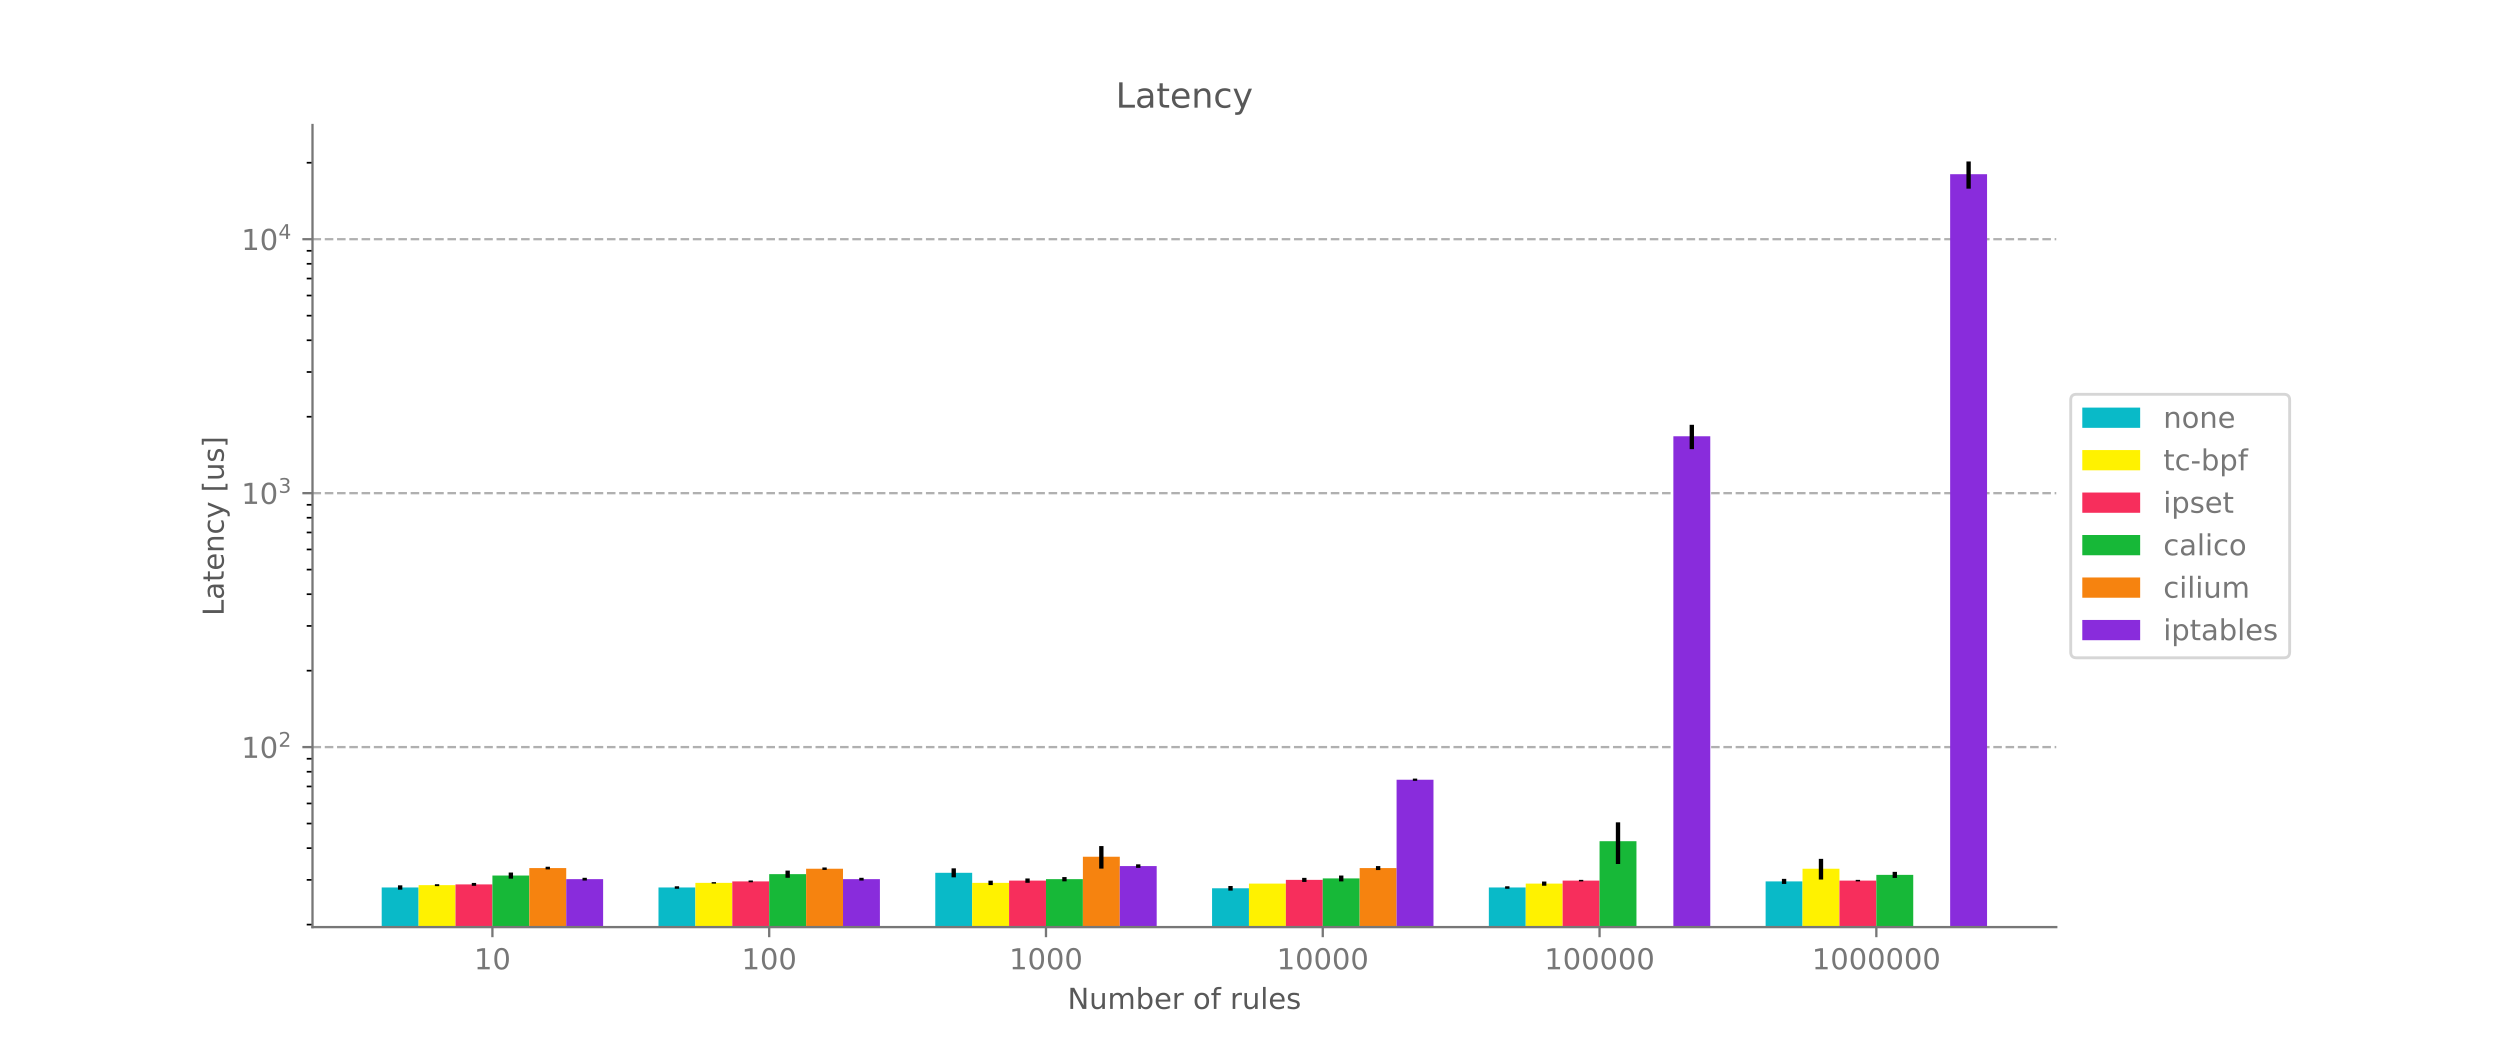 <?xml version="1.0" encoding="utf-8" standalone="no"?>
<!DOCTYPE svg PUBLIC "-//W3C//DTD SVG 1.1//EN"
  "http://www.w3.org/Graphics/SVG/1.1/DTD/svg11.dtd">
<!-- Created with matplotlib (https://matplotlib.org/) -->
<svg height="360pt" version="1.1" viewBox="0 0 864 360" width="864pt" xmlns="http://www.w3.org/2000/svg" xmlns:xlink="http://www.w3.org/1999/xlink">
 <defs>
  <style type="text/css">*{stroke-linecap:butt;stroke-linejoin:round;}</style>
 </defs>
 <g id="figure_1">
  <g id="patch_1">
   <path d="M 0 360 
L 864 360 
L 864 0 
L 0 0 
z
" style="fill:#ffffff;"/>
  </g>
  <g id="axes_1">
   <g id="patch_2">
    <path d="M 108 320.4 
L 710.64 320.4 
L 710.64 43.2 
L 108 43.2 
z
" style="fill:#ffffff;"/>
   </g>
   <g id="matplotlib.axis_1">
    <g id="xtick_1">
     <g id="line2d_1">
      <defs>
       <path d="M 0 0 
L 0 3.5 
" id="mad98654658" style="stroke:#777777;stroke-width:0.8;"/>
      </defs>
      <g>
       <use style="fill:#777777;stroke:#777777;stroke-width:0.8;" x="170.177" xlink:href="#mad98654658" y="320.4"/>
      </g>
     </g>
     <g id="text_1">
      <!-- 10 -->
      <g style="fill:#777777;" transform="translate(163.815 334.998)scale(0.1 -0.1)">
       <defs>
        <path d="M 12.406 8.297 
L 28.516 8.297 
L 28.516 63.922 
L 10.984 60.406 
L 10.984 69.391 
L 28.422 72.906 
L 38.281 72.906 
L 38.281 8.297 
L 54.391 8.297 
L 54.391 0 
L 12.406 0 
z
" id="DejaVuSans-49"/>
        <path d="M 31.781 66.406 
Q 24.172 66.406 20.328 58.906 
Q 16.5 51.422 16.5 36.375 
Q 16.5 21.391 20.328 13.891 
Q 24.172 6.391 31.781 6.391 
Q 39.453 6.391 43.281 13.891 
Q 47.125 21.391 47.125 36.375 
Q 47.125 51.422 43.281 58.906 
Q 39.453 66.406 31.781 66.406 
z
M 31.781 74.219 
Q 44.047 74.219 50.516 64.516 
Q 56.984 54.828 56.984 36.375 
Q 56.984 17.969 50.516 8.266 
Q 44.047 -1.422 31.781 -1.422 
Q 19.531 -1.422 13.062 8.266 
Q 6.594 17.969 6.594 36.375 
Q 6.594 54.828 13.062 64.516 
Q 19.531 74.219 31.781 74.219 
z
" id="DejaVuSans-48"/>
       </defs>
       <use xlink:href="#DejaVuSans-49"/>
       <use x="63.623" xlink:href="#DejaVuSans-48"/>
      </g>
     </g>
    </g>
    <g id="xtick_2">
     <g id="line2d_2">
      <g>
       <use style="fill:#777777;stroke:#777777;stroke-width:0.8;" x="265.834" xlink:href="#mad98654658" y="320.4"/>
      </g>
     </g>
     <g id="text_2">
      <!-- 100 -->
      <g style="fill:#777777;" transform="translate(256.291 334.998)scale(0.1 -0.1)">
       <use xlink:href="#DejaVuSans-49"/>
       <use x="63.623" xlink:href="#DejaVuSans-48"/>
       <use x="127.246" xlink:href="#DejaVuSans-48"/>
      </g>
     </g>
    </g>
    <g id="xtick_3">
     <g id="line2d_3">
      <g>
       <use style="fill:#777777;stroke:#777777;stroke-width:0.8;" x="361.491" xlink:href="#mad98654658" y="320.4"/>
      </g>
     </g>
     <g id="text_3">
      <!-- 1000 -->
      <g style="fill:#777777;" transform="translate(348.766 334.998)scale(0.1 -0.1)">
       <use xlink:href="#DejaVuSans-49"/>
       <use x="63.623" xlink:href="#DejaVuSans-48"/>
       <use x="127.246" xlink:href="#DejaVuSans-48"/>
       <use x="190.869" xlink:href="#DejaVuSans-48"/>
      </g>
     </g>
    </g>
    <g id="xtick_4">
     <g id="line2d_4">
      <g>
       <use style="fill:#777777;stroke:#777777;stroke-width:0.8;" x="457.149" xlink:href="#mad98654658" y="320.4"/>
      </g>
     </g>
     <g id="text_4">
      <!-- 10000 -->
      <g style="fill:#777777;" transform="translate(441.242 334.998)scale(0.1 -0.1)">
       <use xlink:href="#DejaVuSans-49"/>
       <use x="63.623" xlink:href="#DejaVuSans-48"/>
       <use x="127.246" xlink:href="#DejaVuSans-48"/>
       <use x="190.869" xlink:href="#DejaVuSans-48"/>
       <use x="254.492" xlink:href="#DejaVuSans-48"/>
      </g>
     </g>
    </g>
    <g id="xtick_5">
     <g id="line2d_5">
      <g>
       <use style="fill:#777777;stroke:#777777;stroke-width:0.8;" x="552.806" xlink:href="#mad98654658" y="320.4"/>
      </g>
     </g>
     <g id="text_5">
      <!-- 100000 -->
      <g style="fill:#777777;" transform="translate(533.718 334.998)scale(0.1 -0.1)">
       <use xlink:href="#DejaVuSans-49"/>
       <use x="63.623" xlink:href="#DejaVuSans-48"/>
       <use x="127.246" xlink:href="#DejaVuSans-48"/>
       <use x="190.869" xlink:href="#DejaVuSans-48"/>
       <use x="254.492" xlink:href="#DejaVuSans-48"/>
       <use x="318.115" xlink:href="#DejaVuSans-48"/>
      </g>
     </g>
    </g>
    <g id="xtick_6">
     <g id="line2d_6">
      <g>
       <use style="fill:#777777;stroke:#777777;stroke-width:0.8;" x="648.463" xlink:href="#mad98654658" y="320.4"/>
      </g>
     </g>
     <g id="text_6">
      <!-- 1000000 -->
      <g style="fill:#777777;" transform="translate(626.194 334.998)scale(0.1 -0.1)">
       <use xlink:href="#DejaVuSans-49"/>
       <use x="63.623" xlink:href="#DejaVuSans-48"/>
       <use x="127.246" xlink:href="#DejaVuSans-48"/>
       <use x="190.869" xlink:href="#DejaVuSans-48"/>
       <use x="254.492" xlink:href="#DejaVuSans-48"/>
       <use x="318.115" xlink:href="#DejaVuSans-48"/>
       <use x="381.738" xlink:href="#DejaVuSans-48"/>
      </g>
     </g>
    </g>
    <g id="text_7">
     <!-- Number of rules -->
     <g style="fill:#585858;" transform="translate(368.942 348.677)scale(0.1 -0.1)">
      <defs>
       <path d="M 9.812 72.906 
L 23.094 72.906 
L 55.422 11.922 
L 55.422 72.906 
L 64.984 72.906 
L 64.984 0 
L 51.703 0 
L 19.391 60.984 
L 19.391 0 
L 9.812 0 
z
" id="DejaVuSans-78"/>
       <path d="M 8.5 21.578 
L 8.5 54.688 
L 17.484 54.688 
L 17.484 21.922 
Q 17.484 14.156 20.5 10.266 
Q 23.531 6.391 29.594 6.391 
Q 36.859 6.391 41.078 11.031 
Q 45.312 15.672 45.312 23.688 
L 45.312 54.688 
L 54.297 54.688 
L 54.297 0 
L 45.312 0 
L 45.312 8.406 
Q 42.047 3.422 37.719 1 
Q 33.406 -1.422 27.688 -1.422 
Q 18.266 -1.422 13.375 4.438 
Q 8.5 10.297 8.5 21.578 
z
M 31.109 56 
z
" id="DejaVuSans-117"/>
       <path d="M 52 44.188 
Q 55.375 50.25 60.062 53.125 
Q 64.75 56 71.094 56 
Q 79.641 56 84.281 50.016 
Q 88.922 44.047 88.922 33.016 
L 88.922 0 
L 79.891 0 
L 79.891 32.719 
Q 79.891 40.578 77.094 44.375 
Q 74.312 48.188 68.609 48.188 
Q 61.625 48.188 57.562 43.547 
Q 53.516 38.922 53.516 30.906 
L 53.516 0 
L 44.484 0 
L 44.484 32.719 
Q 44.484 40.625 41.703 44.406 
Q 38.922 48.188 33.109 48.188 
Q 26.219 48.188 22.156 43.531 
Q 18.109 38.875 18.109 30.906 
L 18.109 0 
L 9.078 0 
L 9.078 54.688 
L 18.109 54.688 
L 18.109 46.188 
Q 21.188 51.219 25.484 53.609 
Q 29.781 56 35.688 56 
Q 41.656 56 45.828 52.969 
Q 50 49.953 52 44.188 
z
" id="DejaVuSans-109"/>
       <path d="M 48.688 27.297 
Q 48.688 37.203 44.609 42.844 
Q 40.531 48.484 33.406 48.484 
Q 26.266 48.484 22.188 42.844 
Q 18.109 37.203 18.109 27.297 
Q 18.109 17.391 22.188 11.75 
Q 26.266 6.109 33.406 6.109 
Q 40.531 6.109 44.609 11.75 
Q 48.688 17.391 48.688 27.297 
z
M 18.109 46.391 
Q 20.953 51.266 25.266 53.625 
Q 29.594 56 35.594 56 
Q 45.562 56 51.781 48.094 
Q 58.016 40.188 58.016 27.297 
Q 58.016 14.406 51.781 6.484 
Q 45.562 -1.422 35.594 -1.422 
Q 29.594 -1.422 25.266 0.953 
Q 20.953 3.328 18.109 8.203 
L 18.109 0 
L 9.078 0 
L 9.078 75.984 
L 18.109 75.984 
z
" id="DejaVuSans-98"/>
       <path d="M 56.203 29.594 
L 56.203 25.203 
L 14.891 25.203 
Q 15.484 15.922 20.484 11.062 
Q 25.484 6.203 34.422 6.203 
Q 39.594 6.203 44.453 7.469 
Q 49.312 8.734 54.109 11.281 
L 54.109 2.781 
Q 49.266 0.734 44.188 -0.344 
Q 39.109 -1.422 33.891 -1.422 
Q 20.797 -1.422 13.156 6.188 
Q 5.516 13.812 5.516 26.812 
Q 5.516 40.234 12.766 48.109 
Q 20.016 56 32.328 56 
Q 43.359 56 49.781 48.891 
Q 56.203 41.797 56.203 29.594 
z
M 47.219 32.234 
Q 47.125 39.594 43.094 43.984 
Q 39.062 48.391 32.422 48.391 
Q 24.906 48.391 20.391 44.141 
Q 15.875 39.891 15.188 32.172 
z
" id="DejaVuSans-101"/>
       <path d="M 41.109 46.297 
Q 39.594 47.172 37.812 47.578 
Q 36.031 48 33.891 48 
Q 26.266 48 22.188 43.047 
Q 18.109 38.094 18.109 28.812 
L 18.109 0 
L 9.078 0 
L 9.078 54.688 
L 18.109 54.688 
L 18.109 46.188 
Q 20.953 51.172 25.484 53.578 
Q 30.031 56 36.531 56 
Q 37.453 56 38.578 55.875 
Q 39.703 55.766 41.062 55.516 
z
" id="DejaVuSans-114"/>
       <path id="DejaVuSans-32"/>
       <path d="M 30.609 48.391 
Q 23.391 48.391 19.188 42.75 
Q 14.984 37.109 14.984 27.297 
Q 14.984 17.484 19.156 11.844 
Q 23.344 6.203 30.609 6.203 
Q 37.797 6.203 41.984 11.859 
Q 46.188 17.531 46.188 27.297 
Q 46.188 37.016 41.984 42.703 
Q 37.797 48.391 30.609 48.391 
z
M 30.609 56 
Q 42.328 56 49.016 48.375 
Q 55.719 40.766 55.719 27.297 
Q 55.719 13.875 49.016 6.219 
Q 42.328 -1.422 30.609 -1.422 
Q 18.844 -1.422 12.172 6.219 
Q 5.516 13.875 5.516 27.297 
Q 5.516 40.766 12.172 48.375 
Q 18.844 56 30.609 56 
z
" id="DejaVuSans-111"/>
       <path d="M 37.109 75.984 
L 37.109 68.5 
L 28.516 68.5 
Q 23.688 68.5 21.797 66.547 
Q 19.922 64.594 19.922 59.516 
L 19.922 54.688 
L 34.719 54.688 
L 34.719 47.703 
L 19.922 47.703 
L 19.922 0 
L 10.891 0 
L 10.891 47.703 
L 2.297 47.703 
L 2.297 54.688 
L 10.891 54.688 
L 10.891 58.5 
Q 10.891 67.625 15.141 71.797 
Q 19.391 75.984 28.609 75.984 
z
" id="DejaVuSans-102"/>
       <path d="M 9.422 75.984 
L 18.406 75.984 
L 18.406 0 
L 9.422 0 
z
" id="DejaVuSans-108"/>
       <path d="M 44.281 53.078 
L 44.281 44.578 
Q 40.484 46.531 36.375 47.5 
Q 32.281 48.484 27.875 48.484 
Q 21.188 48.484 17.844 46.438 
Q 14.5 44.391 14.5 40.281 
Q 14.5 37.156 16.891 35.375 
Q 19.281 33.594 26.516 31.984 
L 29.594 31.297 
Q 39.156 29.25 43.188 25.516 
Q 47.219 21.781 47.219 15.094 
Q 47.219 7.469 41.188 3.016 
Q 35.156 -1.422 24.609 -1.422 
Q 20.219 -1.422 15.453 -0.562 
Q 10.688 0.297 5.422 2 
L 5.422 11.281 
Q 10.406 8.688 15.234 7.391 
Q 20.062 6.109 24.812 6.109 
Q 31.156 6.109 34.562 8.281 
Q 37.984 10.453 37.984 14.406 
Q 37.984 18.062 35.516 20.016 
Q 33.062 21.969 24.703 23.781 
L 21.578 24.516 
Q 13.234 26.266 9.516 29.906 
Q 5.812 33.547 5.812 39.891 
Q 5.812 47.609 11.281 51.797 
Q 16.75 56 26.812 56 
Q 31.781 56 36.172 55.266 
Q 40.578 54.547 44.281 53.078 
z
" id="DejaVuSans-115"/>
      </defs>
      <use xlink:href="#DejaVuSans-78"/>
      <use x="74.805" xlink:href="#DejaVuSans-117"/>
      <use x="138.184" xlink:href="#DejaVuSans-109"/>
      <use x="235.596" xlink:href="#DejaVuSans-98"/>
      <use x="299.072" xlink:href="#DejaVuSans-101"/>
      <use x="360.596" xlink:href="#DejaVuSans-114"/>
      <use x="401.709" xlink:href="#DejaVuSans-32"/>
      <use x="433.496" xlink:href="#DejaVuSans-111"/>
      <use x="494.678" xlink:href="#DejaVuSans-102"/>
      <use x="529.883" xlink:href="#DejaVuSans-32"/>
      <use x="561.67" xlink:href="#DejaVuSans-114"/>
      <use x="602.783" xlink:href="#DejaVuSans-117"/>
      <use x="666.162" xlink:href="#DejaVuSans-108"/>
      <use x="693.945" xlink:href="#DejaVuSans-101"/>
      <use x="755.469" xlink:href="#DejaVuSans-115"/>
     </g>
    </g>
   </g>
   <g id="matplotlib.axis_2">
    <g id="ytick_1">
     <g id="line2d_7">
      <path clip-path="url(#pce6e95bdb2)" d="M 108 258.199 
L 710.64 258.199 
" style="fill:none;stroke:#b0b0b0;stroke-dasharray:2.96,1.28;stroke-dashoffset:0;stroke-width:0.8;"/>
     </g>
     <g id="line2d_8">
      <defs>
       <path d="M 0 0 
L -3.5 0 
" id="mf655601881" style="stroke:#777777;stroke-width:0.8;"/>
      </defs>
      <g>
       <use style="fill:#777777;stroke:#777777;stroke-width:0.8;" x="108" xlink:href="#mf655601881" y="258.199"/>
      </g>
     </g>
     <g id="text_8">
      <!-- $\mathdefault{10^{2}}$ -->
      <g style="fill:#777777;" transform="translate(83.4 261.998)scale(0.1 -0.1)">
       <defs>
        <path d="M 19.188 8.297 
L 53.609 8.297 
L 53.609 0 
L 7.328 0 
L 7.328 8.297 
Q 12.938 14.109 22.625 23.891 
Q 32.328 33.688 34.812 36.531 
Q 39.547 41.844 41.422 45.531 
Q 43.312 49.219 43.312 52.781 
Q 43.312 58.594 39.234 62.25 
Q 35.156 65.922 28.609 65.922 
Q 23.969 65.922 18.812 64.312 
Q 13.672 62.703 7.812 59.422 
L 7.812 69.391 
Q 13.766 71.781 18.938 73 
Q 24.125 74.219 28.422 74.219 
Q 39.75 74.219 46.484 68.547 
Q 53.219 62.891 53.219 53.422 
Q 53.219 48.922 51.531 44.891 
Q 49.859 40.875 45.406 35.406 
Q 44.188 33.984 37.641 27.219 
Q 31.109 20.453 19.188 8.297 
z
" id="DejaVuSans-50"/>
       </defs>
       <use transform="translate(0 0.766)" xlink:href="#DejaVuSans-49"/>
       <use transform="translate(63.623 0.766)" xlink:href="#DejaVuSans-48"/>
       <use transform="translate(128.203 39.047)scale(0.7)" xlink:href="#DejaVuSans-50"/>
      </g>
     </g>
    </g>
    <g id="ytick_2">
     <g id="line2d_9">
      <path clip-path="url(#pce6e95bdb2)" d="M 108 170.434 
L 710.64 170.434 
" style="fill:none;stroke:#b0b0b0;stroke-dasharray:2.96,1.28;stroke-dashoffset:0;stroke-width:0.8;"/>
     </g>
     <g id="line2d_10">
      <g>
       <use style="fill:#777777;stroke:#777777;stroke-width:0.8;" x="108" xlink:href="#mf655601881" y="170.434"/>
      </g>
     </g>
     <g id="text_9">
      <!-- $\mathdefault{10^{3}}$ -->
      <g style="fill:#777777;" transform="translate(83.4 174.233)scale(0.1 -0.1)">
       <defs>
        <path d="M 40.578 39.312 
Q 47.656 37.797 51.625 33 
Q 55.609 28.219 55.609 21.188 
Q 55.609 10.406 48.188 4.484 
Q 40.766 -1.422 27.094 -1.422 
Q 22.516 -1.422 17.656 -0.516 
Q 12.797 0.391 7.625 2.203 
L 7.625 11.719 
Q 11.719 9.328 16.594 8.109 
Q 21.484 6.891 26.812 6.891 
Q 36.078 6.891 40.938 10.547 
Q 45.797 14.203 45.797 21.188 
Q 45.797 27.641 41.281 31.266 
Q 36.766 34.906 28.719 34.906 
L 20.219 34.906 
L 20.219 43.016 
L 29.109 43.016 
Q 36.375 43.016 40.234 45.922 
Q 44.094 48.828 44.094 54.297 
Q 44.094 59.906 40.109 62.906 
Q 36.141 65.922 28.719 65.922 
Q 24.656 65.922 20.016 65.031 
Q 15.375 64.156 9.812 62.312 
L 9.812 71.094 
Q 15.438 72.656 20.344 73.438 
Q 25.25 74.219 29.594 74.219 
Q 40.828 74.219 47.359 69.109 
Q 53.906 64.016 53.906 55.328 
Q 53.906 49.266 50.438 45.094 
Q 46.969 40.922 40.578 39.312 
z
" id="DejaVuSans-51"/>
       </defs>
       <use transform="translate(0 0.766)" xlink:href="#DejaVuSans-49"/>
       <use transform="translate(63.623 0.766)" xlink:href="#DejaVuSans-48"/>
       <use transform="translate(128.203 39.047)scale(0.7)" xlink:href="#DejaVuSans-51"/>
      </g>
     </g>
    </g>
    <g id="ytick_3">
     <g id="line2d_11">
      <path clip-path="url(#pce6e95bdb2)" d="M 108 82.669 
L 710.64 82.669 
" style="fill:none;stroke:#b0b0b0;stroke-dasharray:2.96,1.28;stroke-dashoffset:0;stroke-width:0.8;"/>
     </g>
     <g id="line2d_12">
      <g>
       <use style="fill:#777777;stroke:#777777;stroke-width:0.8;" x="108" xlink:href="#mf655601881" y="82.669"/>
      </g>
     </g>
     <g id="text_10">
      <!-- $\mathdefault{10^{4}}$ -->
      <g style="fill:#777777;" transform="translate(83.4 86.468)scale(0.1 -0.1)">
       <defs>
        <path d="M 37.797 64.312 
L 12.891 25.391 
L 37.797 25.391 
z
M 35.203 72.906 
L 47.609 72.906 
L 47.609 25.391 
L 58.016 25.391 
L 58.016 17.188 
L 47.609 17.188 
L 47.609 0 
L 37.797 0 
L 37.797 17.188 
L 4.891 17.188 
L 4.891 26.703 
z
" id="DejaVuSans-52"/>
       </defs>
       <use transform="translate(0 0.684)" xlink:href="#DejaVuSans-49"/>
       <use transform="translate(63.623 0.684)" xlink:href="#DejaVuSans-48"/>
       <use transform="translate(128.203 38.966)scale(0.7)" xlink:href="#DejaVuSans-52"/>
      </g>
     </g>
    </g>
    <g id="ytick_4">
     <g id="line2d_13">
      <defs>
       <path d="M 0 0 
L -2 0 
" id="mafae77fb14" style="stroke:#000000;stroke-width:0.6;"/>
      </defs>
      <g>
       <use style="stroke:#000000;stroke-width:0.6;" x="108" xlink:href="#mafae77fb14" y="319.544"/>
      </g>
     </g>
    </g>
    <g id="ytick_5">
     <g id="line2d_14">
      <g>
       <use style="stroke:#000000;stroke-width:0.6;" x="108" xlink:href="#mafae77fb14" y="304.089"/>
      </g>
     </g>
    </g>
    <g id="ytick_6">
     <g id="line2d_15">
      <g>
       <use style="stroke:#000000;stroke-width:0.6;" x="108" xlink:href="#mafae77fb14" y="293.124"/>
      </g>
     </g>
    </g>
    <g id="ytick_7">
     <g id="line2d_16">
      <g>
       <use style="stroke:#000000;stroke-width:0.6;" x="108" xlink:href="#mafae77fb14" y="284.619"/>
      </g>
     </g>
    </g>
    <g id="ytick_8">
     <g id="line2d_17">
      <g>
       <use style="stroke:#000000;stroke-width:0.6;" x="108" xlink:href="#mafae77fb14" y="277.669"/>
      </g>
     </g>
    </g>
    <g id="ytick_9">
     <g id="line2d_18">
      <g>
       <use style="stroke:#000000;stroke-width:0.6;" x="108" xlink:href="#mafae77fb14" y="271.794"/>
      </g>
     </g>
    </g>
    <g id="ytick_10">
     <g id="line2d_19">
      <g>
       <use style="stroke:#000000;stroke-width:0.6;" x="108" xlink:href="#mafae77fb14" y="266.704"/>
      </g>
     </g>
    </g>
    <g id="ytick_11">
     <g id="line2d_20">
      <g>
       <use style="stroke:#000000;stroke-width:0.6;" x="108" xlink:href="#mafae77fb14" y="262.215"/>
      </g>
     </g>
    </g>
    <g id="ytick_12">
     <g id="line2d_21">
      <g>
       <use style="stroke:#000000;stroke-width:0.6;" x="108" xlink:href="#mafae77fb14" y="231.779"/>
      </g>
     </g>
    </g>
    <g id="ytick_13">
     <g id="line2d_22">
      <g>
       <use style="stroke:#000000;stroke-width:0.6;" x="108" xlink:href="#mafae77fb14" y="216.324"/>
      </g>
     </g>
    </g>
    <g id="ytick_14">
     <g id="line2d_23">
      <g>
       <use style="stroke:#000000;stroke-width:0.6;" x="108" xlink:href="#mafae77fb14" y="205.359"/>
      </g>
     </g>
    </g>
    <g id="ytick_15">
     <g id="line2d_24">
      <g>
       <use style="stroke:#000000;stroke-width:0.6;" x="108" xlink:href="#mafae77fb14" y="196.854"/>
      </g>
     </g>
    </g>
    <g id="ytick_16">
     <g id="line2d_25">
      <g>
       <use style="stroke:#000000;stroke-width:0.6;" x="108" xlink:href="#mafae77fb14" y="189.904"/>
      </g>
     </g>
    </g>
    <g id="ytick_17">
     <g id="line2d_26">
      <g>
       <use style="stroke:#000000;stroke-width:0.6;" x="108" xlink:href="#mafae77fb14" y="184.029"/>
      </g>
     </g>
    </g>
    <g id="ytick_18">
     <g id="line2d_27">
      <g>
       <use style="stroke:#000000;stroke-width:0.6;" x="108" xlink:href="#mafae77fb14" y="178.939"/>
      </g>
     </g>
    </g>
    <g id="ytick_19">
     <g id="line2d_28">
      <g>
       <use style="stroke:#000000;stroke-width:0.6;" x="108" xlink:href="#mafae77fb14" y="174.45"/>
      </g>
     </g>
    </g>
    <g id="ytick_20">
     <g id="line2d_29">
      <g>
       <use style="stroke:#000000;stroke-width:0.6;" x="108" xlink:href="#mafae77fb14" y="144.014"/>
      </g>
     </g>
    </g>
    <g id="ytick_21">
     <g id="line2d_30">
      <g>
       <use style="stroke:#000000;stroke-width:0.6;" x="108" xlink:href="#mafae77fb14" y="128.559"/>
      </g>
     </g>
    </g>
    <g id="ytick_22">
     <g id="line2d_31">
      <g>
       <use style="stroke:#000000;stroke-width:0.6;" x="108" xlink:href="#mafae77fb14" y="117.594"/>
      </g>
     </g>
    </g>
    <g id="ytick_23">
     <g id="line2d_32">
      <g>
       <use style="stroke:#000000;stroke-width:0.6;" x="108" xlink:href="#mafae77fb14" y="109.089"/>
      </g>
     </g>
    </g>
    <g id="ytick_24">
     <g id="line2d_33">
      <g>
       <use style="stroke:#000000;stroke-width:0.6;" x="108" xlink:href="#mafae77fb14" y="102.139"/>
      </g>
     </g>
    </g>
    <g id="ytick_25">
     <g id="line2d_34">
      <g>
       <use style="stroke:#000000;stroke-width:0.6;" x="108" xlink:href="#mafae77fb14" y="96.264"/>
      </g>
     </g>
    </g>
    <g id="ytick_26">
     <g id="line2d_35">
      <g>
       <use style="stroke:#000000;stroke-width:0.6;" x="108" xlink:href="#mafae77fb14" y="91.174"/>
      </g>
     </g>
    </g>
    <g id="ytick_27">
     <g id="line2d_36">
      <g>
       <use style="stroke:#000000;stroke-width:0.6;" x="108" xlink:href="#mafae77fb14" y="86.685"/>
      </g>
     </g>
    </g>
    <g id="ytick_28">
     <g id="line2d_37">
      <g>
       <use style="stroke:#000000;stroke-width:0.6;" x="108" xlink:href="#mafae77fb14" y="56.249"/>
      </g>
     </g>
    </g>
    <g id="text_11">
     <!-- Latency [us] -->
     <g style="fill:#585858;" transform="translate(77.32 212.828)rotate(-90)scale(0.1 -0.1)">
      <defs>
       <path d="M 9.812 72.906 
L 19.672 72.906 
L 19.672 8.297 
L 55.172 8.297 
L 55.172 0 
L 9.812 0 
z
" id="DejaVuSans-76"/>
       <path d="M 34.281 27.484 
Q 23.391 27.484 19.188 25 
Q 14.984 22.516 14.984 16.5 
Q 14.984 11.719 18.141 8.906 
Q 21.297 6.109 26.703 6.109 
Q 34.188 6.109 38.703 11.406 
Q 43.219 16.703 43.219 25.484 
L 43.219 27.484 
z
M 52.203 31.203 
L 52.203 0 
L 43.219 0 
L 43.219 8.297 
Q 40.141 3.328 35.547 0.953 
Q 30.953 -1.422 24.312 -1.422 
Q 15.922 -1.422 10.953 3.297 
Q 6 8.016 6 15.922 
Q 6 25.141 12.172 29.828 
Q 18.359 34.516 30.609 34.516 
L 43.219 34.516 
L 43.219 35.406 
Q 43.219 41.609 39.141 45 
Q 35.062 48.391 27.688 48.391 
Q 23 48.391 18.547 47.266 
Q 14.109 46.141 10.016 43.891 
L 10.016 52.203 
Q 14.938 54.109 19.578 55.047 
Q 24.219 56 28.609 56 
Q 40.484 56 46.344 49.844 
Q 52.203 43.703 52.203 31.203 
z
" id="DejaVuSans-97"/>
       <path d="M 18.312 70.219 
L 18.312 54.688 
L 36.812 54.688 
L 36.812 47.703 
L 18.312 47.703 
L 18.312 18.016 
Q 18.312 11.328 20.141 9.422 
Q 21.969 7.516 27.594 7.516 
L 36.812 7.516 
L 36.812 0 
L 27.594 0 
Q 17.188 0 13.234 3.875 
Q 9.281 7.766 9.281 18.016 
L 9.281 47.703 
L 2.688 47.703 
L 2.688 54.688 
L 9.281 54.688 
L 9.281 70.219 
z
" id="DejaVuSans-116"/>
       <path d="M 54.891 33.016 
L 54.891 0 
L 45.906 0 
L 45.906 32.719 
Q 45.906 40.484 42.875 44.328 
Q 39.844 48.188 33.797 48.188 
Q 26.516 48.188 22.312 43.547 
Q 18.109 38.922 18.109 30.906 
L 18.109 0 
L 9.078 0 
L 9.078 54.688 
L 18.109 54.688 
L 18.109 46.188 
Q 21.344 51.125 25.703 53.562 
Q 30.078 56 35.797 56 
Q 45.219 56 50.047 50.172 
Q 54.891 44.344 54.891 33.016 
z
" id="DejaVuSans-110"/>
       <path d="M 48.781 52.594 
L 48.781 44.188 
Q 44.969 46.297 41.141 47.344 
Q 37.312 48.391 33.406 48.391 
Q 24.656 48.391 19.812 42.844 
Q 14.984 37.312 14.984 27.297 
Q 14.984 17.281 19.812 11.734 
Q 24.656 6.203 33.406 6.203 
Q 37.312 6.203 41.141 7.25 
Q 44.969 8.297 48.781 10.406 
L 48.781 2.094 
Q 45.016 0.344 40.984 -0.531 
Q 36.969 -1.422 32.422 -1.422 
Q 20.062 -1.422 12.781 6.344 
Q 5.516 14.109 5.516 27.297 
Q 5.516 40.672 12.859 48.328 
Q 20.219 56 33.016 56 
Q 37.156 56 41.109 55.141 
Q 45.062 54.297 48.781 52.594 
z
" id="DejaVuSans-99"/>
       <path d="M 32.172 -5.078 
Q 28.375 -14.844 24.75 -17.812 
Q 21.141 -20.797 15.094 -20.797 
L 7.906 -20.797 
L 7.906 -13.281 
L 13.188 -13.281 
Q 16.891 -13.281 18.938 -11.516 
Q 21 -9.766 23.484 -3.219 
L 25.094 0.875 
L 2.984 54.688 
L 12.5 54.688 
L 29.594 11.922 
L 46.688 54.688 
L 56.203 54.688 
z
" id="DejaVuSans-121"/>
       <path d="M 8.594 75.984 
L 29.297 75.984 
L 29.297 69 
L 17.578 69 
L 17.578 -6.203 
L 29.297 -6.203 
L 29.297 -13.188 
L 8.594 -13.188 
z
" id="DejaVuSans-91"/>
       <path d="M 30.422 75.984 
L 30.422 -13.188 
L 9.719 -13.188 
L 9.719 -6.203 
L 21.391 -6.203 
L 21.391 69 
L 9.719 69 
L 9.719 75.984 
z
" id="DejaVuSans-93"/>
      </defs>
      <use xlink:href="#DejaVuSans-76"/>
      <use x="55.713" xlink:href="#DejaVuSans-97"/>
      <use x="116.992" xlink:href="#DejaVuSans-116"/>
      <use x="156.201" xlink:href="#DejaVuSans-101"/>
      <use x="217.725" xlink:href="#DejaVuSans-110"/>
      <use x="281.104" xlink:href="#DejaVuSans-99"/>
      <use x="336.084" xlink:href="#DejaVuSans-121"/>
      <use x="395.264" xlink:href="#DejaVuSans-32"/>
      <use x="427.051" xlink:href="#DejaVuSans-91"/>
      <use x="466.064" xlink:href="#DejaVuSans-117"/>
      <use x="529.443" xlink:href="#DejaVuSans-115"/>
      <use x="581.543" xlink:href="#DejaVuSans-93"/>
     </g>
    </g>
   </g>
   <g id="patch_3">
    <path clip-path="url(#pce6e95bdb2)" d="M 131.914 88198.729 
L 144.669 88198.729 
L 144.669 306.719 
L 131.914 306.719 
z
" style="fill:#09bac8;"/>
   </g>
   <g id="patch_4">
    <path clip-path="url(#pce6e95bdb2)" d="M 227.571 88198.729 
L 240.326 88198.729 
L 240.326 306.719 
L 227.571 306.719 
z
" style="fill:#09bac8;"/>
   </g>
   <g id="patch_5">
    <path clip-path="url(#pce6e95bdb2)" d="M 323.229 88198.729 
L 335.983 88198.729 
L 335.983 301.629 
L 323.229 301.629 
z
" style="fill:#09bac8;"/>
   </g>
   <g id="patch_6">
    <path clip-path="url(#pce6e95bdb2)" d="M 418.886 88198.729 
L 431.64 88198.729 
L 431.64 306.992 
L 418.886 306.992 
z
" style="fill:#09bac8;"/>
   </g>
   <g id="patch_7">
    <path clip-path="url(#pce6e95bdb2)" d="M 514.543 88198.729 
L 527.297 88198.729 
L 527.297 306.719 
L 514.543 306.719 
z
" style="fill:#09bac8;"/>
   </g>
   <g id="patch_8">
    <path clip-path="url(#pce6e95bdb2)" d="M 610.2 88198.729 
L 622.954 88198.729 
L 622.954 304.601 
L 610.2 304.601 
z
" style="fill:#09bac8;"/>
   </g>
   <g id="patch_9">
    <path clip-path="url(#pce6e95bdb2)" d="M 144.669 88198.729 
L 157.423 88198.729 
L 157.423 305.911 
L 144.669 305.911 
z
" style="fill:#fff200;"/>
   </g>
   <g id="patch_10">
    <path clip-path="url(#pce6e95bdb2)" d="M 240.326 88198.729 
L 253.08 88198.729 
L 253.08 305.119 
L 240.326 305.119 
z
" style="fill:#fff200;"/>
   </g>
   <g id="patch_11">
    <path clip-path="url(#pce6e95bdb2)" d="M 335.983 88198.729 
L 348.737 88198.729 
L 348.737 305.119 
L 335.983 305.119 
z
" style="fill:#fff200;"/>
   </g>
   <g id="patch_12">
    <path clip-path="url(#pce6e95bdb2)" d="M 431.64 88198.729 
L 444.394 88198.729 
L 444.394 305.381 
L 431.64 305.381 
z
" style="fill:#fff200;"/>
   </g>
   <g id="patch_13">
    <path clip-path="url(#pce6e95bdb2)" d="M 527.297 88198.729 
L 540.051 88198.729 
L 540.051 305.381 
L 527.297 305.381 
z
" style="fill:#fff200;"/>
   </g>
   <g id="patch_14">
    <path clip-path="url(#pce6e95bdb2)" d="M 622.954 88198.729 
L 635.709 88198.729 
L 635.709 300.226 
L 622.954 300.226 
z
" style="fill:#fff200;"/>
   </g>
   <g id="patch_15">
    <path clip-path="url(#pce6e95bdb2)" d="M 157.423 88198.729 
L 170.177 88198.729 
L 170.177 305.645 
L 157.423 305.645 
z
" style="fill:#f72e5c;"/>
   </g>
   <g id="patch_16">
    <path clip-path="url(#pce6e95bdb2)" d="M 253.08 88198.729 
L 265.834 88198.729 
L 265.834 304.601 
L 253.08 304.601 
z
" style="fill:#f72e5c;"/>
   </g>
   <g id="patch_17">
    <path clip-path="url(#pce6e95bdb2)" d="M 348.737 88198.729 
L 361.491 88198.729 
L 361.491 304.344 
L 348.737 304.344 
z
" style="fill:#f72e5c;"/>
   </g>
   <g id="patch_18">
    <path clip-path="url(#pce6e95bdb2)" d="M 444.394 88198.729 
L 457.149 88198.729 
L 457.149 304.089 
L 444.394 304.089 
z
" style="fill:#f72e5c;"/>
   </g>
   <g id="patch_19">
    <path clip-path="url(#pce6e95bdb2)" d="M 540.051 88198.729 
L 552.806 88198.729 
L 552.806 304.344 
L 540.051 304.344 
z
" style="fill:#f72e5c;"/>
   </g>
   <g id="patch_20">
    <path clip-path="url(#pce6e95bdb2)" d="M 635.709 88198.729 
L 648.463 88198.729 
L 648.463 304.344 
L 635.709 304.344 
z
" style="fill:#f72e5c;"/>
   </g>
   <g id="patch_21">
    <path clip-path="url(#pce6e95bdb2)" d="M 170.177 88198.729 
L 182.931 88198.729 
L 182.931 302.594 
L 170.177 302.594 
z
" style="fill:#17b838;"/>
   </g>
   <g id="patch_22">
    <path clip-path="url(#pce6e95bdb2)" d="M 265.834 88198.729 
L 278.589 88198.729 
L 278.589 302.109 
L 265.834 302.109 
z
" style="fill:#17b838;"/>
   </g>
   <g id="patch_23">
    <path clip-path="url(#pce6e95bdb2)" d="M 361.491 88198.729 
L 374.246 88198.729 
L 374.246 303.836 
L 361.491 303.836 
z
" style="fill:#17b838;"/>
   </g>
   <g id="patch_24">
    <path clip-path="url(#pce6e95bdb2)" d="M 457.149 88198.729 
L 469.903 88198.729 
L 469.903 303.584 
L 457.149 303.584 
z
" style="fill:#17b838;"/>
   </g>
   <g id="patch_25">
    <path clip-path="url(#pce6e95bdb2)" d="M 552.806 88198.729 
L 565.56 88198.729 
L 565.56 290.723 
L 552.806 290.723 
z
" style="fill:#17b838;"/>
   </g>
   <g id="patch_26">
    <path clip-path="url(#pce6e95bdb2)" d="M 648.463 88198.729 
L 661.217 88198.729 
L 661.217 302.351 
L 648.463 302.351 
z
" style="fill:#17b838;"/>
   </g>
   <g id="patch_27">
    <path clip-path="url(#pce6e95bdb2)" d="M 182.931 88198.729 
L 195.686 88198.729 
L 195.686 299.997 
L 182.931 299.997 
z
" style="fill:#f6830f;"/>
   </g>
   <g id="patch_28">
    <path clip-path="url(#pce6e95bdb2)" d="M 278.589 88198.729 
L 291.343 88198.729 
L 291.343 300.226 
L 278.589 300.226 
z
" style="fill:#f6830f;"/>
   </g>
   <g id="patch_29">
    <path clip-path="url(#pce6e95bdb2)" d="M 374.246 88198.729 
L 387 88198.729 
L 387 296.095 
L 374.246 296.095 
z
" style="fill:#f6830f;"/>
   </g>
   <g id="patch_30">
    <path clip-path="url(#pce6e95bdb2)" d="M 469.903 88198.729 
L 482.657 88198.729 
L 482.657 299.997 
L 469.903 299.997 
z
" style="fill:#f6830f;"/>
   </g>
   <g id="patch_31">
    <path clip-path="url(#pce6e95bdb2)" d="M 565.56 88198.729 
L 578.314 88198.729 
L 578.314 88198.729 
L 565.56 88198.729 
z
" style="fill:#f6830f;"/>
   </g>
   <g id="patch_32">
    <path clip-path="url(#pce6e95bdb2)" d="M 661.217 88198.729 
L 673.971 88198.729 
L 673.971 88198.729 
L 661.217 88198.729 
z
" style="fill:#f6830f;"/>
   </g>
   <g id="patch_33">
    <path clip-path="url(#pce6e95bdb2)" d="M 195.686 88198.729 
L 208.44 88198.729 
L 208.44 303.836 
L 195.686 303.836 
z
" style="fill:#892cdc;"/>
   </g>
   <g id="patch_34">
    <path clip-path="url(#pce6e95bdb2)" d="M 291.343 88198.729 
L 304.097 88198.729 
L 304.097 303.836 
L 291.343 303.836 
z
" style="fill:#892cdc;"/>
   </g>
   <g id="patch_35">
    <path clip-path="url(#pce6e95bdb2)" d="M 387 88198.729 
L 399.754 88198.729 
L 399.754 299.318 
L 387 299.318 
z
" style="fill:#892cdc;"/>
   </g>
   <g id="patch_36">
    <path clip-path="url(#pce6e95bdb2)" d="M 482.657 88198.729 
L 495.411 88198.729 
L 495.411 269.47 
L 482.657 269.47 
z
" style="fill:#892cdc;"/>
   </g>
   <g id="patch_37">
    <path clip-path="url(#pce6e95bdb2)" d="M 578.314 88198.729 
L 591.069 88198.729 
L 591.069 150.782 
L 578.314 150.782 
z
" style="fill:#892cdc;"/>
   </g>
   <g id="patch_38">
    <path clip-path="url(#pce6e95bdb2)" d="M 673.971 88198.729 
L 686.726 88198.729 
L 686.726 60.213 
L 673.971 60.213 
z
" style="fill:#892cdc;"/>
   </g>
   <g id="LineCollection_1">
    <path clip-path="url(#pce6e95bdb2)" d="M 138.291 307.472 
L 138.291 305.98 
" style="fill:none;stroke:#000000;stroke-width:1.5;"/>
    <path clip-path="url(#pce6e95bdb2)" d="M 233.949 307.152 
L 233.949 306.291 
" style="fill:none;stroke:#000000;stroke-width:1.5;"/>
    <path clip-path="url(#pce6e95bdb2)" d="M 329.606 303.215 
L 329.606 300.107 
" style="fill:none;stroke:#000000;stroke-width:1.5;"/>
    <path clip-path="url(#pce6e95bdb2)" d="M 425.263 307.8 
L 425.263 306.201 
" style="fill:none;stroke:#000000;stroke-width:1.5;"/>
    <path clip-path="url(#pce6e95bdb2)" d="M 520.92 307.152 
L 520.92 306.291 
" style="fill:none;stroke:#000000;stroke-width:1.5;"/>
    <path clip-path="url(#pce6e95bdb2)" d="M 616.577 305.484 
L 616.577 303.737 
" style="fill:none;stroke:#000000;stroke-width:1.5;"/>
   </g>
   <g id="LineCollection_2">
    <path clip-path="url(#pce6e95bdb2)" d="M 151.046 306.239 
L 151.046 305.586 
" style="fill:none;stroke:#000000;stroke-width:1.5;"/>
    <path clip-path="url(#pce6e95bdb2)" d="M 246.703 305.381 
L 246.703 304.859 
" style="fill:none;stroke:#000000;stroke-width:1.5;"/>
    <path clip-path="url(#pce6e95bdb2)" d="M 342.36 305.888 
L 342.36 304.366 
" style="fill:none;stroke:#000000;stroke-width:1.5;"/>
    <path clip-path="url(#pce6e95bdb2)" d="M 438.017 305.381 
L 438.017 305.381 
" style="fill:none;stroke:#000000;stroke-width:1.5;"/>
    <path clip-path="url(#pce6e95bdb2)" d="M 533.674 306.108 
L 533.674 304.668 
" style="fill:none;stroke:#000000;stroke-width:1.5;"/>
    <path clip-path="url(#pce6e95bdb2)" d="M 629.331 303.968 
L 629.331 296.818 
" style="fill:none;stroke:#000000;stroke-width:1.5;"/>
   </g>
   <g id="LineCollection_3">
    <path clip-path="url(#pce6e95bdb2)" d="M 163.8 306.143 
L 163.8 305.153 
" style="fill:none;stroke:#000000;stroke-width:1.5;"/>
    <path clip-path="url(#pce6e95bdb2)" d="M 259.457 304.917 
L 259.457 304.287 
" style="fill:none;stroke:#000000;stroke-width:1.5;"/>
    <path clip-path="url(#pce6e95bdb2)" d="M 355.114 305.097 
L 355.114 303.605 
" style="fill:none;stroke:#000000;stroke-width:1.5;"/>
    <path clip-path="url(#pce6e95bdb2)" d="M 450.771 304.791 
L 450.771 303.399 
" style="fill:none;stroke:#000000;stroke-width:1.5;"/>
    <path clip-path="url(#pce6e95bdb2)" d="M 546.429 304.601 
L 546.429 304.089 
" style="fill:none;stroke:#000000;stroke-width:1.5;"/>
    <path clip-path="url(#pce6e95bdb2)" d="M 642.086 304.601 
L 642.086 304.089 
" style="fill:none;stroke:#000000;stroke-width:1.5;"/>
   </g>
   <g id="LineCollection_4">
    <path clip-path="url(#pce6e95bdb2)" d="M 176.554 303.66 
L 176.554 301.557 
" style="fill:none;stroke:#000000;stroke-width:1.5;"/>
    <path clip-path="url(#pce6e95bdb2)" d="M 272.211 303.371 
L 272.211 300.887 
" style="fill:none;stroke:#000000;stroke-width:1.5;"/>
    <path clip-path="url(#pce6e95bdb2)" d="M 367.869 304.579 
L 367.869 303.107 
" style="fill:none;stroke:#000000;stroke-width:1.5;"/>
    <path clip-path="url(#pce6e95bdb2)" d="M 463.526 304.617 
L 463.526 302.579 
" style="fill:none;stroke:#000000;stroke-width:1.5;"/>
    <path clip-path="url(#pce6e95bdb2)" d="M 559.183 298.607 
L 559.183 284.194 
" style="fill:none;stroke:#000000;stroke-width:1.5;"/>
    <path clip-path="url(#pce6e95bdb2)" d="M 654.84 303.424 
L 654.84 301.307 
" style="fill:none;stroke:#000000;stroke-width:1.5;"/>
   </g>
   <g id="LineCollection_5">
    <path clip-path="url(#pce6e95bdb2)" d="M 189.309 300.456 
L 189.309 299.543 
" style="fill:none;stroke:#000000;stroke-width:1.5;"/>
    <path clip-path="url(#pce6e95bdb2)" d="M 284.966 300.658 
L 284.966 299.799 
" style="fill:none;stroke:#000000;stroke-width:1.5;"/>
    <path clip-path="url(#pce6e95bdb2)" d="M 380.623 300.19 
L 380.623 292.399 
" style="fill:none;stroke:#000000;stroke-width:1.5;"/>
    <path clip-path="url(#pce6e95bdb2)" d="M 476.28 300.688 
L 476.28 299.318 
" style="fill:none;stroke:#000000;stroke-width:1.5;"/>
    <path clip-path="url(#pce6e95bdb2)" d="M 0 0 
" style="fill:none;stroke:#000000;stroke-width:1.5;"/>
    <path clip-path="url(#pce6e95bdb2)" d="M 0 0 
" style="fill:none;stroke:#000000;stroke-width:1.5;"/>
   </g>
   <g id="LineCollection_6">
    <path clip-path="url(#pce6e95bdb2)" d="M 202.063 304.311 
L 202.063 303.366 
" style="fill:none;stroke:#000000;stroke-width:1.5;"/>
    <path clip-path="url(#pce6e95bdb2)" d="M 297.72 304.311 
L 297.72 303.366 
" style="fill:none;stroke:#000000;stroke-width:1.5;"/>
    <path clip-path="url(#pce6e95bdb2)" d="M 393.377 299.937 
L 393.377 298.709 
" style="fill:none;stroke:#000000;stroke-width:1.5;"/>
    <path clip-path="url(#pce6e95bdb2)" d="M 489.034 269.855 
L 489.034 269.089 
" style="fill:none;stroke:#000000;stroke-width:1.5;"/>
    <path clip-path="url(#pce6e95bdb2)" d="M 584.691 155.222 
L 584.691 146.806 
" style="fill:none;stroke:#000000;stroke-width:1.5;"/>
    <path clip-path="url(#pce6e95bdb2)" d="M 680.349 65.206 
L 680.349 55.8 
" style="fill:none;stroke:#000000;stroke-width:1.5;"/>
   </g>
   <g id="patch_39">
    <path d="M 108 320.4 
L 108 43.2 
" style="fill:none;stroke:#777777;stroke-linecap:square;stroke-linejoin:miter;stroke-width:0.8;"/>
   </g>
   <g id="patch_40">
    <path d="M 710.64 320.4 
L 710.64 43.2 
" style="fill:none;"/>
   </g>
   <g id="patch_41">
    <path d="M 108 320.4 
L 710.64 320.4 
" style="fill:none;stroke:#777777;stroke-linecap:square;stroke-linejoin:miter;stroke-width:0.8;"/>
   </g>
   <g id="patch_42">
    <path d="M 108 43.2 
L 710.64 43.2 
" style="fill:none;"/>
   </g>
   <g id="text_12">
    <!-- Latency -->
    <g style="fill:#585858;" transform="translate(385.603 37.2)scale(0.12 -0.12)">
     <use xlink:href="#DejaVuSans-76"/>
     <use x="55.713" xlink:href="#DejaVuSans-97"/>
     <use x="116.992" xlink:href="#DejaVuSans-116"/>
     <use x="156.201" xlink:href="#DejaVuSans-101"/>
     <use x="217.725" xlink:href="#DejaVuSans-110"/>
     <use x="281.104" xlink:href="#DejaVuSans-99"/>
     <use x="336.084" xlink:href="#DejaVuSans-121"/>
    </g>
   </g>
   <g id="legend_1">
    <g id="patch_43">
     <path d="M 717.64 227.334 
L 789.304 227.334 
Q 791.304 227.334 791.304 225.334 
L 791.304 138.266 
Q 791.304 136.266 789.304 136.266 
L 717.64 136.266 
Q 715.64 136.266 715.64 138.266 
L 715.64 225.334 
Q 715.64 227.334 717.64 227.334 
z
" style="fill:#ffffff;opacity:0.8;stroke:#cccccc;stroke-linejoin:miter;"/>
    </g>
    <g id="patch_44">
     <path d="M 719.64 147.864 
L 739.64 147.864 
L 739.64 140.864 
L 719.64 140.864 
z
" style="fill:#09bac8;"/>
    </g>
    <g id="text_13">
     <!-- none -->
     <g style="fill:#777777;" transform="translate(747.64 147.864)scale(0.1 -0.1)">
      <use xlink:href="#DejaVuSans-110"/>
      <use x="63.379" xlink:href="#DejaVuSans-111"/>
      <use x="124.561" xlink:href="#DejaVuSans-110"/>
      <use x="187.939" xlink:href="#DejaVuSans-101"/>
     </g>
    </g>
    <g id="patch_45">
     <path d="M 719.64 162.542 
L 739.64 162.542 
L 739.64 155.542 
L 719.64 155.542 
z
" style="fill:#fff200;"/>
    </g>
    <g id="text_14">
     <!-- tc-bpf -->
     <g style="fill:#777777;" transform="translate(747.64 162.542)scale(0.1 -0.1)">
      <defs>
       <path d="M 4.891 31.391 
L 31.203 31.391 
L 31.203 23.391 
L 4.891 23.391 
z
" id="DejaVuSans-45"/>
       <path d="M 18.109 8.203 
L 18.109 -20.797 
L 9.078 -20.797 
L 9.078 54.688 
L 18.109 54.688 
L 18.109 46.391 
Q 20.953 51.266 25.266 53.625 
Q 29.594 56 35.594 56 
Q 45.562 56 51.781 48.094 
Q 58.016 40.188 58.016 27.297 
Q 58.016 14.406 51.781 6.484 
Q 45.562 -1.422 35.594 -1.422 
Q 29.594 -1.422 25.266 0.953 
Q 20.953 3.328 18.109 8.203 
z
M 48.688 27.297 
Q 48.688 37.203 44.609 42.844 
Q 40.531 48.484 33.406 48.484 
Q 26.266 48.484 22.188 42.844 
Q 18.109 37.203 18.109 27.297 
Q 18.109 17.391 22.188 11.75 
Q 26.266 6.109 33.406 6.109 
Q 40.531 6.109 44.609 11.75 
Q 48.688 17.391 48.688 27.297 
z
" id="DejaVuSans-112"/>
      </defs>
      <use xlink:href="#DejaVuSans-116"/>
      <use x="39.209" xlink:href="#DejaVuSans-99"/>
      <use x="94.189" xlink:href="#DejaVuSans-45"/>
      <use x="130.273" xlink:href="#DejaVuSans-98"/>
      <use x="193.75" xlink:href="#DejaVuSans-112"/>
      <use x="257.227" xlink:href="#DejaVuSans-102"/>
     </g>
    </g>
    <g id="patch_46">
     <path d="M 719.64 177.22 
L 739.64 177.22 
L 739.64 170.22 
L 719.64 170.22 
z
" style="fill:#f72e5c;"/>
    </g>
    <g id="text_15">
     <!-- ipset -->
     <g style="fill:#777777;" transform="translate(747.64 177.22)scale(0.1 -0.1)">
      <defs>
       <path d="M 9.422 54.688 
L 18.406 54.688 
L 18.406 0 
L 9.422 0 
z
M 9.422 75.984 
L 18.406 75.984 
L 18.406 64.594 
L 9.422 64.594 
z
" id="DejaVuSans-105"/>
      </defs>
      <use xlink:href="#DejaVuSans-105"/>
      <use x="27.783" xlink:href="#DejaVuSans-112"/>
      <use x="91.26" xlink:href="#DejaVuSans-115"/>
      <use x="143.359" xlink:href="#DejaVuSans-101"/>
      <use x="204.883" xlink:href="#DejaVuSans-116"/>
     </g>
    </g>
    <g id="patch_47">
     <path d="M 719.64 191.898 
L 739.64 191.898 
L 739.64 184.898 
L 719.64 184.898 
z
" style="fill:#17b838;"/>
    </g>
    <g id="text_16">
     <!-- calico -->
     <g style="fill:#777777;" transform="translate(747.64 191.898)scale(0.1 -0.1)">
      <use xlink:href="#DejaVuSans-99"/>
      <use x="54.98" xlink:href="#DejaVuSans-97"/>
      <use x="116.26" xlink:href="#DejaVuSans-108"/>
      <use x="144.043" xlink:href="#DejaVuSans-105"/>
      <use x="171.826" xlink:href="#DejaVuSans-99"/>
      <use x="226.807" xlink:href="#DejaVuSans-111"/>
     </g>
    </g>
    <g id="patch_48">
     <path d="M 719.64 206.577 
L 739.64 206.577 
L 739.64 199.577 
L 719.64 199.577 
z
" style="fill:#f6830f;"/>
    </g>
    <g id="text_17">
     <!-- cilium -->
     <g style="fill:#777777;" transform="translate(747.64 206.577)scale(0.1 -0.1)">
      <use xlink:href="#DejaVuSans-99"/>
      <use x="54.98" xlink:href="#DejaVuSans-105"/>
      <use x="82.764" xlink:href="#DejaVuSans-108"/>
      <use x="110.547" xlink:href="#DejaVuSans-105"/>
      <use x="138.33" xlink:href="#DejaVuSans-117"/>
      <use x="201.709" xlink:href="#DejaVuSans-109"/>
     </g>
    </g>
    <g id="patch_49">
     <path d="M 719.64 221.255 
L 739.64 221.255 
L 739.64 214.255 
L 719.64 214.255 
z
" style="fill:#892cdc;"/>
    </g>
    <g id="text_18">
     <!-- iptables -->
     <g style="fill:#777777;" transform="translate(747.64 221.255)scale(0.1 -0.1)">
      <use xlink:href="#DejaVuSans-105"/>
      <use x="27.783" xlink:href="#DejaVuSans-112"/>
      <use x="91.26" xlink:href="#DejaVuSans-116"/>
      <use x="130.469" xlink:href="#DejaVuSans-97"/>
      <use x="191.748" xlink:href="#DejaVuSans-98"/>
      <use x="255.225" xlink:href="#DejaVuSans-108"/>
      <use x="283.008" xlink:href="#DejaVuSans-101"/>
      <use x="344.531" xlink:href="#DejaVuSans-115"/>
     </g>
    </g>
   </g>
  </g>
 </g>
 <defs>
  <clipPath id="pce6e95bdb2">
   <rect height="277.2" width="602.64" x="108" y="43.2"/>
  </clipPath>
 </defs>
</svg>
